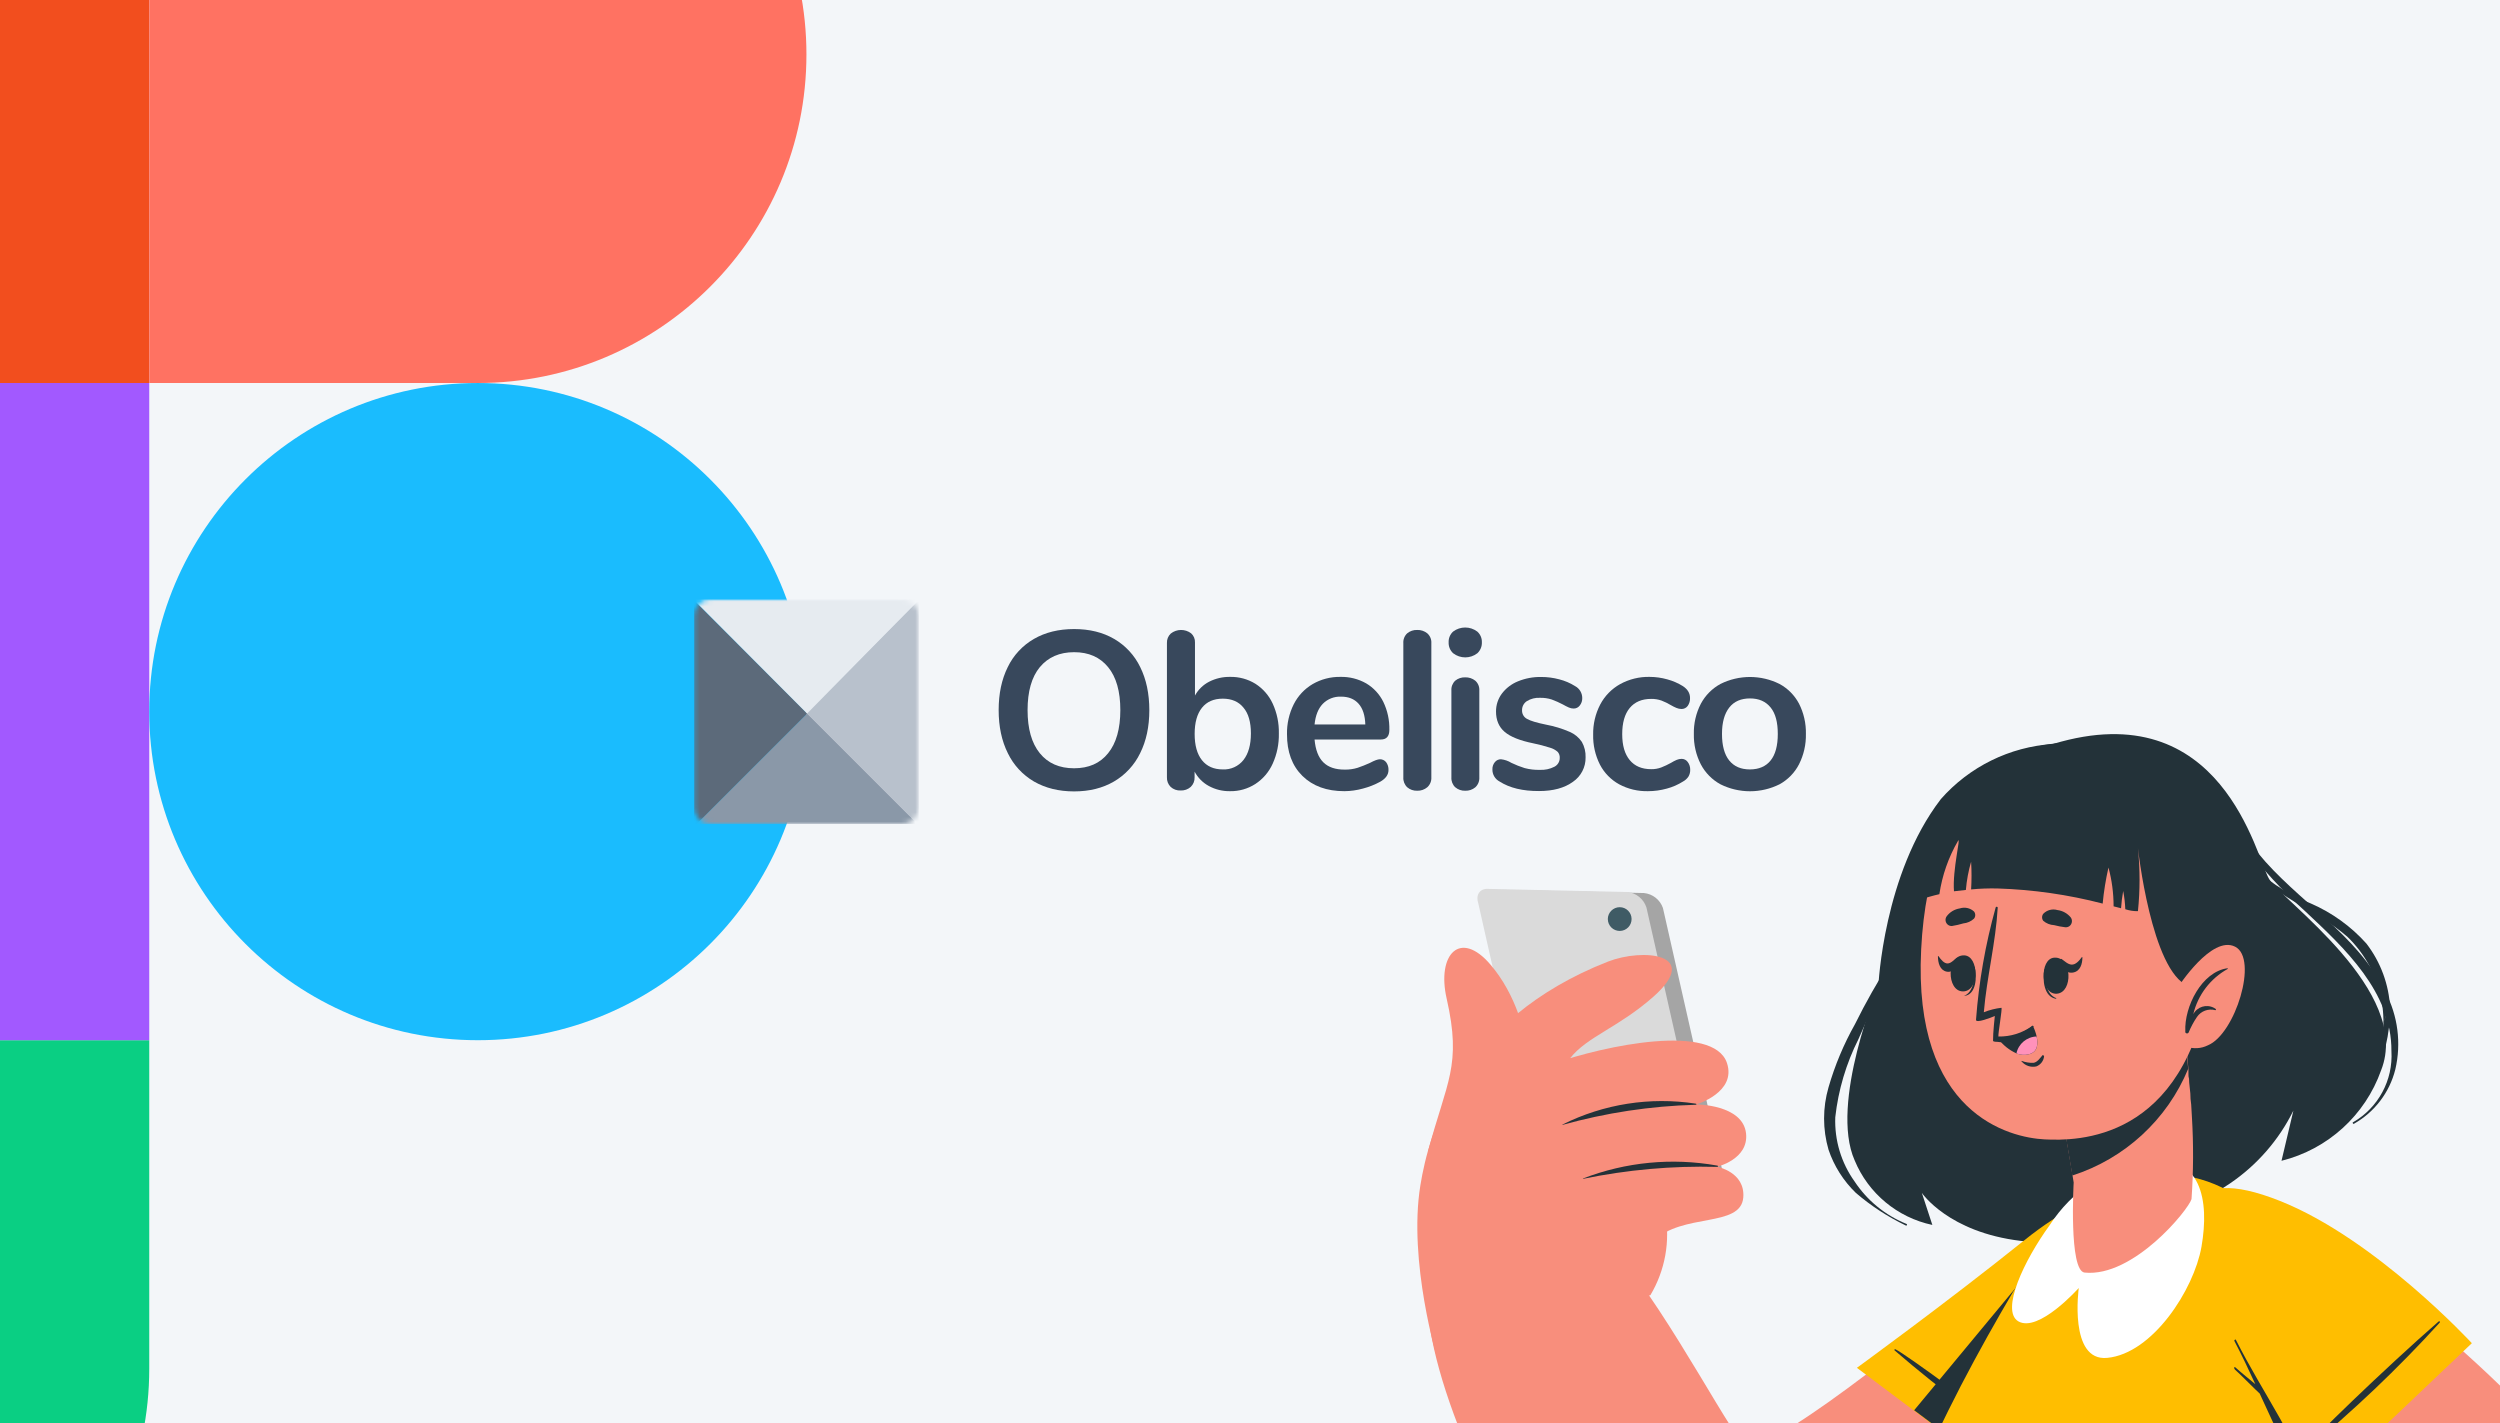 <svg width="534" height="304" viewBox="0 0 534 304" fill="none" xmlns="http://www.w3.org/2000/svg">
<rect x="0" y="0" width="534" height="304" fill="#333333" stroke="none"/>
<g clip-path="url(#clip0_33_6146)">
<rect width="534" height="304" fill="#F3F6F9"/>
<path d="M-38.309 362.563C0.435 362.563 31.879 331.119 31.879 292.375V222.188H-38.309C-77.052 222.188 -108.497 253.632 -108.497 292.375C-108.497 331.119 -77.052 362.563 -38.309 362.563Z" fill="#0ACF83"/>
<path d="M-108.497 152C-108.497 113.256 -77.052 81.812 -38.309 81.812H31.879V222.188H-38.309C-77.052 222.188 -108.497 190.744 -108.497 152Z" fill="#A259FF"/>
<path d="M-108.497 11.625C-108.497 -27.119 -77.052 -58.563 -38.309 -58.563H31.879V81.812H-38.309C-77.052 81.812 -108.497 50.368 -108.497 11.625Z" fill="#F24E1E"/>
<path d="M31.879 -58.563H102.066C140.81 -58.563 172.254 -27.119 172.254 11.625C172.254 50.368 140.81 81.812 102.066 81.812H31.879V-58.563Z" fill="#FF7262"/>
<path d="M172.254 152C172.254 190.744 140.81 222.188 102.066 222.188C63.323 222.188 31.879 190.744 31.879 152C31.879 113.256 63.323 81.812 102.066 81.812C140.81 81.812 172.254 113.256 172.254 152Z" fill="#1ABCFE"/>
<path d="M414.528 170.74C402.295 186.695 401.231 210.486 401.231 210.486C401.231 210.486 390.729 235.681 396.159 247.866C399.08 254.915 405.288 260.067 412.75 261.647L410.503 254.796C410.503 254.796 416.155 263.234 431.714 265.06C447.264 266.886 466.625 259.44 476.342 252.772C482.121 248.842 486.78 243.484 489.868 237.221L487.328 247.945C497.211 245.485 505.205 238.221 508.602 228.624C515.302 211.74 487.415 192.347 484.677 187.751C481.938 183.155 474.73 147.957 438.525 158.912C429.269 159.515 420.632 163.77 414.52 170.74H414.528Z" fill="#233239"/>
<path d="M407.217 261.424C402.684 259.591 398.818 256.423 396.127 252.343C393.278 248.358 391.833 243.54 392.015 238.642C392.658 232.831 394.333 227.187 396.961 221.964C399.318 216.447 402.033 211.113 404.343 205.572C404.47 205.262 404.018 205.088 403.835 205.318C401.049 209.652 398.509 214.145 396.223 218.765C393.825 223.028 391.928 227.56 390.571 232.26C389.308 236.61 389.308 241.222 390.571 245.572C391.753 249.073 393.762 252.24 396.421 254.812C399.652 257.582 403.24 259.916 407.074 261.766C407.312 261.885 407.463 261.52 407.217 261.432V261.424Z" fill="#233239"/>
<path d="M509.539 211.906C503.45 199.388 490.765 192.617 482.24 182.123C478.072 176.074 473.341 170.43 468.11 165.27C467.959 165.27 467.729 165.421 467.88 165.556C472.222 170.112 476.072 175.113 479.35 180.487C483.2 185.6 487.542 190.315 492.313 194.578C500.783 202.508 510.888 211.867 510.809 224.52C511.182 230.728 508.007 236.61 502.617 239.714C502.41 239.714 502.617 240.166 502.791 240.047C507.213 237.546 510.412 233.347 511.642 228.426C512.944 222.853 512.198 216.995 509.539 211.922V211.906Z" fill="#233239"/>
<path d="M510.531 215.32C510.285 210.319 508.515 205.508 505.459 201.539C502.172 197.872 498.132 194.959 493.615 192.99C488.352 190.934 483.621 187.727 479.763 183.599C479.612 183.417 479.358 183.599 479.509 183.853C485.193 191.394 494.552 194.117 501.402 200.095C508.888 207.318 511.166 218.4 507.134 227.989C504.839 233.816 501.212 239.023 496.528 243.183M496.528 243.31C505.34 236.713 510.531 226.354 510.531 215.344L496.528 243.31Z" fill="#233239"/>
<path d="M355.206 193.958L368.527 252.843C369.114 254.566 368.217 255.947 366.55 255.899L336.687 255.233C334.813 255.05 333.218 253.804 332.599 252.026L319.302 193.165C318.715 191.418 319.612 190.061 321.255 190.085L351.142 190.751C353.008 190.934 354.595 192.18 355.206 193.958Z" fill="#A5A5A5"/>
<path d="M351.682 193.855L364.978 252.708C365.566 254.455 364.669 255.812 363.025 255.788L333.139 255.121C331.273 254.931 329.678 253.685 329.05 251.914L315.754 192.919C315.167 191.196 316.064 189.815 317.731 189.862L347.594 190.529C349.499 190.728 351.102 192.03 351.682 193.855Z" fill="#DADADA"/>
<path d="M343.434 196.34C343.45 197.745 344.601 198.864 345.998 198.848C347.403 198.832 348.523 197.681 348.507 196.284C348.491 194.895 347.364 193.776 345.967 193.776C344.562 193.776 343.418 194.935 343.426 196.34H343.434Z" fill="#3F5B65"/>
<path d="M449.582 284.754C432.182 320.952 393.619 367.723 377.886 367.723C370.4 367.723 357.032 369.335 347.435 360.523C326.296 341.281 308.88 304.798 305.506 283.992C304.315 276.626 339.83 261.234 345.101 267.187C357.175 281.404 371.083 309.212 373.266 309.085C381.307 308.569 413.099 282.508 435.294 264.155C462.22 241.905 456.52 270.331 449.59 284.746L449.582 284.754Z" fill="#F88E7C"/>
<path d="M305.046 245.858C309.007 230.926 312.277 227.695 309.007 213.304C306.848 203.857 311.896 198.428 318.39 206.072C329.019 218.567 327.931 238.92 325.518 245.866H305.046V245.858Z" fill="#F88E7C"/>
<path d="M307.078 290.478C307.078 290.478 300.735 269.513 303.394 253.177C305.22 241.889 311.92 217.773 343.442 205.405C350.904 202.484 363.613 203.659 353.135 212.923C345.673 219.511 339.005 221.416 335.377 226.036C335.377 226.036 351.356 229.474 353.976 237.173C356.262 243.881 358.064 250.74 359.374 257.701C358.167 258.225 356.929 258.678 355.675 259.051C356.802 265.108 355.675 271.363 352.523 276.65L307.086 290.486L307.078 290.478Z" fill="#F88E7C"/>
<path d="M306.848 242.674C314.167 236.213 322.509 231.013 331.535 227.283C342.926 223.234 365.994 218.511 368.876 227.052C370.979 233.355 362.327 235.903 362.327 235.903C362.327 235.903 372.273 235.903 372.956 242.087C373.567 247.628 366.764 249.215 366.764 249.215C366.764 249.215 372.773 250.319 372.369 255.756C371.861 262.329 359.318 258.963 353.135 265.147C351.738 266.536 306.832 242.674 306.832 242.674H306.848Z" fill="#F88E7C"/>
<path d="M333.766 240.19C342.545 235.808 352.46 234.252 362.16 235.729C362.39 235.729 362.486 235.983 362.16 235.983C352.531 236.245 342.966 237.697 333.694 240.293C333.71 240.253 333.734 240.214 333.774 240.19H333.766Z" fill="#233239"/>
<path d="M338.171 251.708C347.276 248.199 357.159 247.247 366.764 248.961C367.018 248.961 367.09 249.247 366.764 249.247C357.143 248.993 347.522 249.858 338.092 251.811C338.108 251.772 338.132 251.732 338.171 251.708Z" fill="#233239"/>
<path d="M396.635 292.169L433.476 319.801C433.476 319.801 451.416 295.352 455.647 273.617C459.878 251.883 448.9 251.684 432.301 264.996C415.711 278.309 396.627 292.169 396.627 292.169H396.635Z" fill="#FFBE00"/>
<path d="M404.883 288.215C407.018 289.239 424.903 302.25 436.802 311.918C436.953 312.069 436.802 312.307 436.627 312.204C425.427 305.06 414.75 297.122 404.685 288.446C404.534 288.319 404.732 288.136 404.891 288.215H404.883Z" fill="#233239"/>
<path d="M455.647 273.49C451.432 295.352 433.476 319.674 433.476 319.674L408.868 301.226L445.986 256.455C454.282 253.732 458.568 258.503 455.647 273.49Z" fill="#233239"/>
<path d="M534.099 341.019C519.612 310.49 501.498 277.261 484.978 261.258C484.193 260.488 483.383 259.749 482.597 259.075L482.145 258.662C466.086 244.881 449.162 251.462 438.326 262.79C435.786 265.608 407.249 312.18 406.026 328.93C406.002 338.186 408.765 347.243 413.94 354.919H534.099V341.019Z" fill="#FFBE00"/>
<path d="M534.091 296.042C521.16 283.532 507.046 272.299 491.948 262.512C480.025 255.455 459.1 250.811 479.263 282.762C491.091 301.44 510.309 335.693 519.422 354.911H534.036L534.083 296.05L534.091 296.042Z" fill="#F88E7C"/>
<path d="M494.599 318.618L527.987 286.906C527.987 286.906 507.459 264.639 486.963 256.503C466.467 248.366 464.411 259.249 474.278 278.134C484.153 297.019 494.599 318.618 494.599 318.618Z" fill="#FFBE00"/>
<path d="M492.059 309.743C493.409 307.799 509.34 292.351 520.882 282.27C521.057 282.143 521.263 282.27 521.136 282.5C512.174 292.343 502.514 301.52 492.234 309.974C492.117 309.99 492.059 309.913 492.059 309.743Z" fill="#233239"/>
<path d="M498.259 314.848C496.941 315.578 495.671 316.38 494.449 317.261C494.194 316.673 493.861 316.102 493.552 315.491L491.599 311.537C490.098 308.64 488.582 305.79 486.979 302.94C483.859 297.4 480.462 291.907 477.596 286.215C477.596 285.985 477.143 286.215 477.27 286.445C478.842 289.446 480.319 292.55 481.732 295.653C481.501 295.447 478.183 292.756 477.644 292.216C477.104 291.676 477.159 292.343 477.366 292.526C477.953 292.978 482.438 297.527 482.668 297.654L485.367 303.504C486.709 306.362 488.098 309.18 489.551 311.974C490.233 313.284 490.9 314.538 491.63 315.872C492.361 317.205 493.766 319.595 493.79 319.642C495.465 318.253 497.044 316.761 498.537 315.181C498.568 315.03 498.473 314.879 498.322 314.848H498.267H498.259Z" fill="#233239"/>
<path d="M458.592 247.707C450.043 249.335 442.533 254.383 437.81 261.694C432.333 269.212 427.308 279.912 431.087 282.222C435.421 284.786 444.026 275.11 444.026 275.11C444.026 275.11 441.843 290.859 450.114 290.041C459.775 289.12 468.61 275.522 470.237 266.306C471.968 256.352 470.214 246.501 458.592 247.707Z" fill="white"/>
<path d="M468.11 256.122C467.451 258.408 455.703 272.879 445.272 271.823C441.867 271.466 442.938 252.581 442.938 252.581L442.708 251.168L439.414 231.371L462.879 217.852L466.284 216.082C466.284 216.082 466.816 221.551 467.451 228.37V229.346C467.427 229.72 467.475 230.093 467.578 230.45C467.578 231.474 467.784 232.498 467.856 233.554C467.856 234.355 467.919 235.149 468.039 235.935L468.189 238.499C468.547 244.365 468.523 250.255 468.11 256.122Z" fill="#F88E7C"/>
<path d="M467.395 228.307C462.895 239.166 453.845 247.501 442.652 251.089L439.358 231.291L462.823 217.773L466.229 216.003C466.229 216.003 466.689 221.48 467.403 228.307H467.395Z" fill="#233239"/>
<path d="M410.36 202.809C408.582 237.959 429.213 242.992 436.723 243.373C443.518 243.706 466.737 243.992 472.063 209.223C477.389 174.455 461.783 162.5 446.288 160.888C430.785 159.277 412.115 167.652 410.36 202.809Z" fill="#F88E7C"/>
<path d="M417.036 197.777C417.822 197.65 418.608 197.467 419.37 197.237C420.227 197.157 421.029 196.8 421.656 196.213C421.998 195.768 421.998 195.149 421.656 194.705C420.839 193.943 419.672 193.689 418.608 194.038C417.497 194.212 416.496 194.808 415.822 195.705C415.393 196.284 415.512 197.102 416.084 197.539C416.354 197.745 416.695 197.832 417.036 197.785V197.777Z" fill="#233239"/>
<path d="M441.136 198.062C440.335 197.967 439.533 197.816 438.755 197.61C437.906 197.57 437.096 197.245 436.445 196.689C436.104 196.245 436.104 195.625 436.445 195.181C437.223 194.379 438.39 194.07 439.461 194.387C440.573 194.53 441.589 195.086 442.303 195.951C442.74 196.538 442.621 197.372 442.041 197.816C441.779 198.007 441.462 198.094 441.136 198.062Z" fill="#233239"/>
<path d="M436.675 207.04C436.778 207.04 436.858 207.128 436.85 207.231C436.85 207.231 436.85 207.239 436.85 207.247C436.85 209.628 437.056 212.375 439.207 213.2V213.351C436.572 212.962 436.238 209.295 436.675 207.04Z" fill="#233239"/>
<path d="M438.779 204.556C442.613 204.27 442.867 211.994 439.334 212.256C435.81 212.51 435.58 204.794 438.779 204.556Z" fill="#233239"/>
<path d="M440.311 204.81C440.993 205.262 441.66 205.993 442.494 206.04C443.327 206.088 444.089 205.27 444.677 204.445H444.804C444.804 205.905 444.351 207.445 442.827 207.731C441.295 208.017 440.287 206.707 439.914 205.167C439.827 205.143 440.033 204.81 440.319 204.81H440.311Z" fill="#233239"/>
<path d="M421.783 206.485C421.68 206.485 421.601 206.572 421.609 206.675C421.609 206.675 421.609 206.683 421.609 206.691C421.783 209.104 421.609 211.819 419.505 212.748C422.117 212.51 422.331 208.731 421.783 206.485Z" fill="#233239"/>
<path d="M419.553 204.064C415.726 203.937 415.742 211.764 419.299 211.764C422.855 211.764 422.76 204.167 419.553 204.064Z" fill="#233239"/>
<path d="M417.973 204.588C417.362 205 416.782 205.747 416.044 205.794C415.306 205.842 414.599 205.024 414.067 204.23H413.94C413.94 205.723 414.393 207.255 415.798 207.541C417.203 207.826 418.044 206.517 418.338 204.977C418.481 204.818 418.227 204.429 417.981 204.588H417.973Z" fill="#233239"/>
<path d="M436.238 225.457C435.707 226.044 435.199 226.87 434.365 227.021C433.5 227.052 432.635 226.917 431.825 226.608C431.825 226.608 431.674 226.608 431.825 226.735C432.587 227.64 433.794 228.045 434.945 227.791C435.897 227.441 436.556 226.56 436.619 225.544C436.389 225.33 436.238 225.33 436.238 225.457Z" fill="#233239"/>
<path d="M426.094 217.027C426.094 217.027 425.689 220.622 425.713 222.313C425.713 222.464 426.117 222.543 426.705 222.543C429.642 223.02 432.587 221.781 434.317 219.36C434.444 219.209 434.317 219.027 434.063 219.154C431.968 220.662 429.443 221.448 426.864 221.4C426.737 220.948 427.761 215.264 427.499 215.264C426.213 215.415 424.95 215.733 423.744 216.217C424.379 208.723 426.284 201.373 426.713 193.895C426.713 193.641 426.332 193.562 426.26 193.895C424.085 201.706 422.68 209.716 422.077 217.804C421.958 218.686 425.363 217.328 426.094 217.019V217.027Z" fill="#233239"/>
<path d="M426.856 221.924C427.864 223.258 429.189 224.314 430.714 225.004C431.563 225.346 432.492 225.409 433.381 225.187C435.31 224.703 435.357 222.94 435.032 221.393C434.841 220.583 434.564 219.797 434.198 219.059C432.127 220.773 429.555 221.781 426.864 221.932L426.856 221.924Z" fill="#233239"/>
<path d="M430.706 225.004C431.555 225.346 432.484 225.409 433.373 225.187C435.302 224.703 435.349 222.94 435.016 221.392C432.92 221.464 431.134 222.956 430.706 225.012V225.004Z" fill="#FF91BA"/>
<path d="M468.967 210.914C460.418 210.914 457.044 184.433 456.663 181.178C457.124 185.647 457.124 190.156 456.663 194.625C455.75 194.641 454.837 194.498 453.964 194.212C453.909 192.903 453.766 191.601 453.512 190.315C453.29 191.537 453.139 192.768 453.059 194.006L451.464 193.593C451.464 190.791 451.099 188.005 450.368 185.306C449.789 187.846 449.376 190.418 449.13 193.006C441.771 191.093 434.23 190.013 426.633 189.775C424.76 189.735 422.887 189.799 421.029 189.981C421.148 188.005 421.148 186.028 421.029 184.06C420.458 186.028 420.084 188.045 419.91 190.093L417.37 190.378C417.012 185.814 418.918 178.471 418.235 179.606C416.195 183.115 414.845 186.981 414.25 190.998C411.178 191.688 410.344 192.347 410.241 191.537C410.852 182.544 414.623 174.05 420.894 167.572C432.531 155.76 451.535 155.617 463.347 167.255C463.919 167.818 464.466 168.398 464.99 169.009C470.968 172.843 475.27 178.797 477.016 185.687C478.914 196.149 473.913 210.93 468.959 210.93L468.967 210.914Z" fill="#233239"/>
<path d="M465.189 210.914C465.189 210.914 472.389 199.666 477.421 202.214C482.454 204.762 477.421 220.892 471.611 223.274C468.705 224.727 465.173 223.544 463.72 220.638C463.712 220.615 463.696 220.599 463.688 220.575C463.657 220.503 463.617 220.44 463.593 220.368L465.189 210.906V210.914Z" fill="#F88E7C"/>
<path d="M475.842 206.81V206.961C472.135 209.009 469.467 212.518 468.483 216.638C469.316 215.042 471.285 214.431 472.881 215.264C472.897 215.264 472.905 215.28 472.92 215.288C473.063 215.368 473.198 215.455 473.333 215.55C473.333 215.55 473.333 215.804 473.206 215.78C471.722 215.368 470.142 215.947 469.277 217.217C468.57 218.257 467.975 219.368 467.499 220.527C467.324 220.916 466.665 220.734 466.784 220.297C466.53 215.066 470.285 207.525 475.842 206.81Z" fill="#233239"/>
<g clip-path="url(#clip1_33_6146)">
<mask id="mask0_33_6146" style="mask-type:luminance" maskUnits="userSpaceOnUse" x="148" y="128" width="49" height="48">
<path d="M192.725 128H151.783C149.834 128 148.254 129.58 148.254 131.529V172.471C148.254 174.42 149.834 176 151.783 176H192.725C194.674 176 196.254 174.42 196.254 172.471V131.529C196.254 129.58 194.674 128 192.725 128Z" fill="white"/>
</mask>
<g mask="url(#mask0_33_6146)">
<path d="M172.252 152.146L148.254 128.148V128.259L172.252 152.257L172.4 152.406L195.994 176H196.254V128.148L172.252 152.146Z" fill="#B8C1CC"/>
<path d="M172.252 152.257L172.4 152.406L172.252 152.257Z" fill="#E8E8E8"/>
<path d="M148.81 176H195.994L172.4 152.406L148.81 176Z" fill="#8A98A8"/>
<path d="M172.252 152.257L148.254 128.259V176H148.81L172.4 152.406L172.252 152.257Z" fill="#5C6A7A"/>
<path d="M196.254 128.148V128H148.254V128.148L172.4 152.406L196.254 128.148Z" fill="#E6EBF0"/>
</g>
<path d="M367.492 167.53C365.701 166.554 364.239 165.068 363.292 163.26C362.267 161.259 361.756 159.035 361.806 156.787C361.752 154.547 362.263 152.327 363.292 150.334C364.244 148.539 365.705 147.061 367.492 146.089C371.462 144.108 376.135 144.108 380.105 146.089C381.884 147.053 383.337 148.523 384.28 150.314C385.289 152.311 385.791 154.526 385.742 156.766C385.791 159.01 385.289 161.234 384.28 163.239C383.35 165.055 381.896 166.55 380.105 167.53C376.135 169.51 371.462 169.51 367.492 167.53ZM378.198 162.445C379.224 161.168 379.734 159.278 379.734 156.787C379.734 154.296 379.257 152.426 378.211 151.129C377.165 149.832 375.715 149.186 373.797 149.186C371.878 149.186 370.399 149.824 369.374 151.129C368.349 152.434 367.818 154.304 367.818 156.766C367.818 159.229 368.328 161.147 369.354 162.424C370.379 163.7 371.845 164.347 373.768 164.347C375.691 164.347 377.198 163.705 378.211 162.424L378.198 162.445Z" fill="white"/>
<path d="M220.861 166.933C218.44 165.52 216.496 163.416 215.278 160.892C213.968 158.269 213.313 155.202 213.313 151.681C213.313 148.16 213.96 145.101 215.253 142.498C216.468 139.974 218.415 137.878 220.841 136.478C223.274 135.07 226.136 134.366 229.43 134.366C232.724 134.366 235.578 135.07 237.991 136.478C240.404 137.882 242.343 139.983 243.554 142.498C244.847 145.105 245.493 148.164 245.497 151.681C245.497 155.197 244.843 158.269 243.529 160.892C242.306 163.416 240.359 165.52 237.937 166.933C235.524 168.341 232.687 169.045 229.426 169.045C226.165 169.045 223.311 168.341 220.861 166.933ZM236.69 160.892C238.431 158.747 239.3 155.679 239.304 151.681C239.304 147.683 238.436 144.623 236.69 142.498C234.948 140.37 232.527 139.303 229.426 139.307C226.325 139.311 223.888 140.374 222.109 142.498C220.363 144.623 219.49 147.683 219.49 151.681C219.49 155.679 220.363 158.747 222.105 160.892C223.847 163.033 226.284 164.104 229.422 164.104C232.56 164.104 234.981 163.033 236.69 160.892Z" fill="#38485C"/>
<path d="M268.178 146.068C269.779 147.098 271.052 148.56 271.847 150.289C272.765 152.29 273.214 154.473 273.164 156.672C273.209 158.891 272.761 161.094 271.847 163.12C271.052 164.89 269.767 166.398 268.141 167.46C266.531 168.493 264.653 169.029 262.742 168.996C261.161 169.025 259.601 168.646 258.213 167.892C256.92 167.192 255.858 166.122 255.166 164.825V166.023C255.199 166.797 254.898 167.546 254.342 168.082C253.749 168.609 252.975 168.885 252.185 168.848C251.398 168.889 250.632 168.613 250.052 168.082C249.508 167.538 249.22 166.789 249.257 166.023V137.339C249.224 136.581 249.524 135.844 250.08 135.325C251.349 134.321 253.136 134.304 254.425 135.28C254.98 135.778 255.285 136.499 255.248 137.244V148.564C255.94 147.3 256.99 146.274 258.27 145.615C259.65 144.911 261.182 144.557 262.73 144.582C264.653 144.541 266.543 145.055 268.178 146.068ZM265.608 162.329C266.662 160.987 267.189 159.101 267.194 156.672C267.194 154.242 266.666 152.401 265.608 151.154C264.575 149.873 263.092 149.235 261.178 149.235C259.263 149.235 257.776 149.881 256.739 151.179C255.701 152.476 255.178 154.337 255.178 156.766C255.178 159.196 255.697 161.069 256.739 162.379C257.78 163.688 259.255 164.347 261.178 164.347C262.895 164.433 264.546 163.68 265.608 162.329Z" fill="#38485C"/>
<path d="M296.079 162.807C296.433 163.293 296.61 163.886 296.582 164.487C296.582 165.479 295.989 166.311 294.807 166.982C293.637 167.62 292.394 168.11 291.101 168.444C289.82 168.798 288.499 168.983 287.168 168.996C283.393 168.996 280.403 167.909 278.196 165.735C275.989 163.56 274.89 160.587 274.902 156.816C274.861 154.604 275.355 152.414 276.343 150.433C277.249 148.638 278.649 147.139 280.383 146.118C282.182 145.08 284.228 144.549 286.308 144.582C288.239 144.537 290.146 145.018 291.826 145.974C293.394 146.904 294.659 148.271 295.47 149.906C296.372 151.776 296.816 153.83 296.767 155.902C296.767 157.273 296.157 157.96 294.943 157.96H280.79C280.984 160.155 281.605 161.782 282.664 162.832C283.722 163.882 285.254 164.4 287.267 164.388C288.186 164.405 289.1 164.273 289.977 164.005C290.883 163.7 291.772 163.346 292.637 162.947C293.6 162.432 294.304 162.177 294.753 162.177C295.268 162.169 295.762 162.399 296.079 162.807ZM282.544 150.339C281.564 151.364 280.984 152.834 280.79 154.749H291.632C291.57 152.801 291.093 151.323 290.195 150.314C289.297 149.305 288.05 148.798 286.452 148.803C284.99 148.737 283.57 149.297 282.544 150.339Z" fill="#38485C"/>
<path d="M300.576 168.156C299.999 167.6 299.699 166.822 299.752 166.023V137.388C299.695 136.598 299.999 135.824 300.576 135.28C301.177 134.786 301.935 134.527 302.713 134.559C303.495 134.531 304.261 134.786 304.87 135.28C305.468 135.811 305.789 136.59 305.735 137.388V166.023C305.785 166.83 305.468 167.612 304.87 168.156C304.269 168.662 303.499 168.93 302.713 168.901C301.93 168.93 301.169 168.666 300.576 168.156Z" fill="#38485C"/>
<path d="M310.388 139.53C309.742 138.932 309.392 138.08 309.429 137.203C309.392 136.33 309.742 135.486 310.388 134.901C311.912 133.748 314.02 133.748 315.544 134.901C316.202 135.482 316.561 136.326 316.528 137.203C316.561 138.08 316.211 138.928 315.568 139.53C314.045 140.715 311.912 140.715 310.388 139.53ZM310.841 168.164C310.265 167.608 309.964 166.83 310.018 166.031V147.501C309.96 146.711 310.265 145.933 310.841 145.389C311.438 144.903 312.192 144.652 312.962 144.681C313.744 144.656 314.51 144.907 315.124 145.397C315.721 145.933 316.038 146.711 315.984 147.51V166.039C316.034 166.842 315.716 167.629 315.124 168.172C314.518 168.675 313.748 168.934 312.962 168.901C312.188 168.926 311.43 168.662 310.841 168.156V168.164Z" fill="#38485C"/>
<path d="M320.312 166.933C319.352 166.43 318.759 165.43 318.78 164.347C318.755 163.779 318.945 163.223 319.307 162.786C319.624 162.395 320.098 162.173 320.6 162.177C321.399 162.263 322.165 162.527 322.844 162.951C323.75 163.388 324.689 163.758 325.652 164.059C326.707 164.339 327.798 164.47 328.889 164.442C329.976 164.499 331.063 164.269 332.031 163.77C332.731 163.408 333.167 162.683 333.159 161.897C333.192 161.427 333.036 160.962 332.727 160.604C332.253 160.184 331.689 159.875 331.08 159.706C329.906 159.332 328.712 159.019 327.505 158.772C324.66 158.195 322.622 157.38 321.391 156.326C320.159 155.272 319.546 153.818 319.55 151.969C319.542 150.606 319.974 149.272 320.785 148.177C321.667 147.003 322.852 146.093 324.215 145.541C325.788 144.891 327.481 144.574 329.181 144.603C330.491 144.598 331.8 144.767 333.064 145.109C334.254 145.41 335.395 145.896 336.433 146.55C337.376 147.048 337.964 148.024 337.969 149.091C337.989 149.671 337.804 150.24 337.441 150.697C337.137 151.104 336.659 151.347 336.148 151.347C335.794 151.347 335.44 151.273 335.115 151.129C334.683 150.936 334.258 150.721 333.847 150.483C333.073 150.075 332.27 149.717 331.446 149.412C330.639 149.153 329.795 149.033 328.947 149.054C327.958 148.996 326.978 149.243 326.138 149.762C325.475 150.194 325.088 150.94 325.109 151.73C325.084 152.488 325.492 153.196 326.163 153.55C326.863 153.962 328.222 154.374 330.24 154.786C331.969 155.107 333.661 155.622 335.276 156.322C336.338 156.77 337.248 157.52 337.89 158.479C338.45 159.484 338.726 160.625 338.681 161.773C338.722 163.861 337.701 165.829 335.971 167.003C334.164 168.312 331.759 168.967 328.753 168.967C325.27 168.988 322.457 168.308 320.312 166.933Z" fill="#38485C"/>
<path d="M345.858 167.53C344.096 166.562 342.663 165.092 341.74 163.309C340.744 161.333 340.25 159.142 340.299 156.931C340.254 154.687 340.773 152.467 341.81 150.478C342.778 148.642 344.26 147.127 346.076 146.118C347.999 145.068 350.165 144.537 352.356 144.582C353.628 144.586 354.896 144.763 356.123 145.109C357.297 145.422 358.421 145.908 359.455 146.55C360.48 147.221 360.995 148.07 360.991 149.091C361.019 149.7 360.842 150.301 360.488 150.796C360.179 151.211 359.689 151.45 359.171 151.442C358.788 151.438 358.413 151.356 358.063 151.203C357.668 151.034 357.285 150.845 356.914 150.627C356.272 150.24 355.601 149.91 354.901 149.643C354.192 149.391 353.443 149.272 352.693 149.284C350.709 149.284 349.185 149.931 348.11 151.224C347.036 152.517 346.505 154.382 346.505 156.816C346.505 159.249 347.04 161.057 348.11 162.354C349.181 163.651 350.709 164.297 352.693 164.297C353.422 164.31 354.143 164.186 354.826 163.935C355.543 163.655 356.239 163.326 356.914 162.951C357.309 162.708 357.721 162.49 358.149 162.305C358.483 162.165 358.841 162.095 359.203 162.09C359.718 162.09 360.2 162.342 360.501 162.762C360.863 163.243 361.048 163.836 361.028 164.442C361.04 164.936 360.912 165.426 360.669 165.854C360.373 166.307 359.969 166.678 359.492 166.933C358.421 167.608 357.26 168.119 356.037 168.444C354.728 168.81 353.373 168.996 352.01 168.996C349.869 169.045 347.748 168.543 345.858 167.53Z" fill="#38485C"/>
<path d="M367.492 167.53C365.701 166.554 364.239 165.068 363.292 163.26C362.267 161.259 361.756 159.035 361.806 156.787C361.752 154.547 362.263 152.327 363.292 150.334C364.244 148.539 365.705 147.061 367.492 146.089C371.462 144.108 376.135 144.108 380.105 146.089C381.884 147.053 383.337 148.523 384.28 150.314C385.289 152.311 385.791 154.526 385.742 156.766C385.791 159.01 385.289 161.234 384.28 163.239C383.35 165.055 381.896 166.55 380.105 167.53C376.135 169.51 371.462 169.51 367.492 167.53ZM378.198 162.445C379.224 161.168 379.734 159.278 379.734 156.787C379.734 154.296 379.257 152.426 378.211 151.129C377.165 149.832 375.715 149.186 373.797 149.186C371.878 149.186 370.399 149.824 369.374 151.129C368.349 152.434 367.818 154.304 367.818 156.766C367.818 159.229 368.328 161.147 369.354 162.424C370.379 163.7 371.845 164.347 373.768 164.347C375.691 164.347 377.198 163.705 378.211 162.424L378.198 162.445Z" fill="#38485C"/>
</g>
</g>
<defs>
<clipPath id="clip0_33_6146">
<rect width="534" height="304" fill="white"/>
</clipPath>
<clipPath id="clip1_33_6146">
<rect width="237.492" height="48" fill="white" transform="translate(148.254 128)"/>
</clipPath>
</defs>
</svg>
